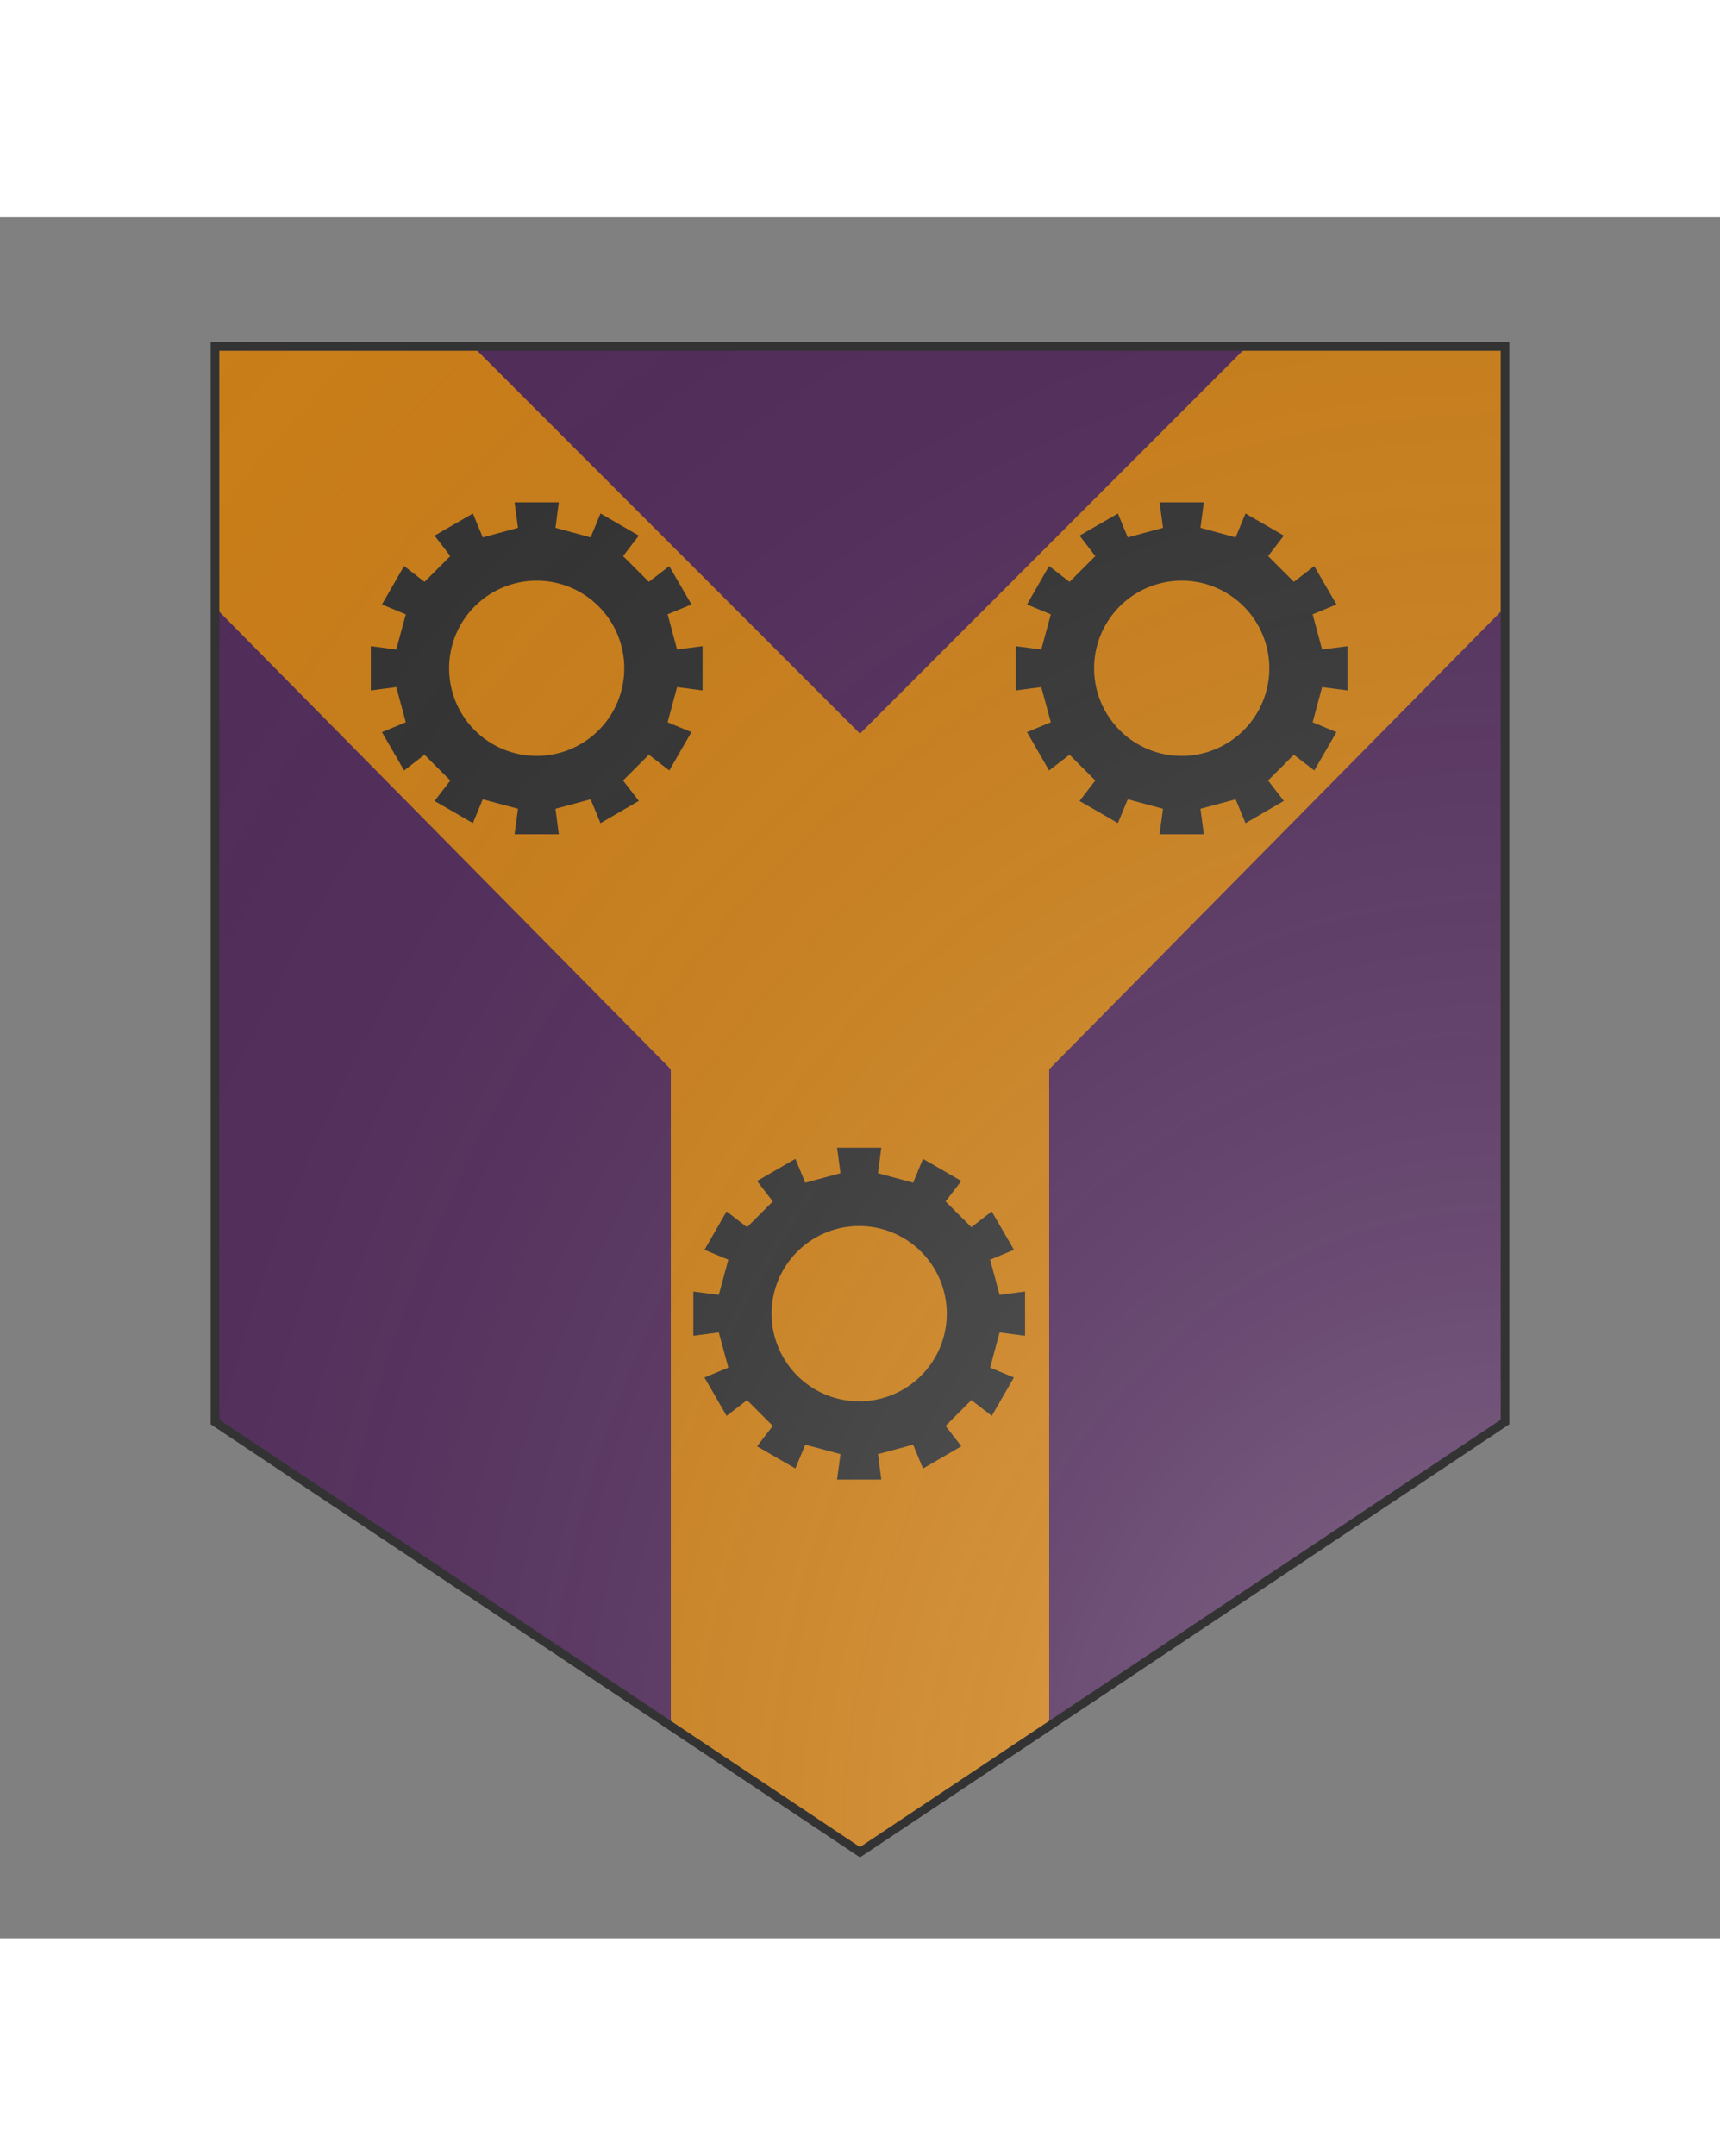 <svg xmlns="http://www.w3.org/2000/svg" xmlns:xlink="http://www.w3.org/1999/xlink" xmlns:dc="http://purl.org/dc/elements/1.1/" xmlns:rdf="http://www.w3.org/1999/02/22-rdf-syntax-ns#" width="1536" height="1924" viewBox="0 10 200 200">
  <rect x="0" y="10" width="200" height="200" fill="#808080" stroke="none"/>
  <defs>
    <clipPath id="shield_33137771">
      <path d="m 25,25 v 125 l 75,50 75,-50 V 25 Z"/>
    </clipPath>
    <style>.secondary {
      fill: #333333;
    }
    .tertiary {
      fill: #333333;
    }
    .pseudostroke {
      fill: none;
    }
    .background {
      display: block;
    }</style>
    <radialGradient id="backlight" cx="100%" cy="100%" r="150%">
      <stop stop-color="#fff" stop-opacity=".3" offset="0"/>
      <stop stop-color="#fff" stop-opacity=".15" offset=".25"/>
      <stop stop-color="#000" stop-opacity="0" offset="1"/>
    </radialGradient>
    <g id="gear" stroke-width=".6" transform="translate(60.5 60.5) scale(1.85)" author="Jean-Paul GIBERT" source="https://commons.wikimedia.org/wiki/File:Meuble_h%C3%A9raldique_Roue_dent%C3%A9e_de_12_pi%C3%A8ces.svg" license="https://creativecommons.org/licenses/by/4.0">
      <path d="M18.47.4l.43 3.2-4.43 1.2-1.24-3-4.82 2.78 1.98 2.57-3.24 3.24L4.58 8.4 1.8 13.23l3 1.24-1.2 4.42-3.2-.42v5.56l3.2-.42 1.2 4.42-3 1.24 2.78 4.82 2.57-1.98 3.24 3.24-1.98 2.57 4.82 2.78 1.24-2.99 4.43 1.19-.43 3.2h5.56l-.42-3.2 4.42-1.19 1.24 3 4.82-2.8-1.98-2.56 3.24-3.24 2.57 1.98 2.78-4.82-2.99-1.24 1.19-4.42 3.2.42v-5.56l-3.2.42-1.19-4.42 3-1.24-2.8-4.82-2.56 1.98-3.24-3.24 1.98-2.57-4.82-2.78-1.24 3-4.42-1.2.42-3.2zm2.78 9.84a11.01 11.01 0 0111.01 11.01 11.01 11.01 0 01-11 11.01 11.01 11.01 0 01-11.02-11 11.01 11.01 0 0111.01-11.02z"/>
    </g>
    <style xmlns="http://www.w3.org/1999/xhtml" type="text/css"></style>
  </defs>
  <g clip-path="url(#shield_33137771)">
    <rect class="field" x="0" y="0" width="200" height="200" fill="#522d5b"/>
    <g class="ordinary" i="0" fill="#cc7f19" stroke="none" stroke-width="1">
      <g>
        <polygon points="0,0 30,0 100,70 170,0 200,0 200,30 122,109 122,200 78,200 78,109 0,30"/>
      </g>
    </g>
    <g class="charge" i="0" charge="gear" fill="#333333" stroke="none" style="--secondary: #333333; --tertiary: #333333; --stroke: none; --background: block;">
      <use xlink:href="#gear" transform="translate(12.5 12.5) scale(0.5)"/>
      <use xlink:href="#gear" transform="translate(87.5 12.5) scale(0.5)"/>
      <use xlink:href="#gear" transform="translate(50 87.5) scale(0.5)"/>
    </g>
  </g>
  <path class="grad" d="m 25,25 v 125 l 75,50 75,-50 V 25 Z" fill="url(#backlight)" stroke="#333333" stroke-width="1" style="pointer-events: none;"/>
</svg>